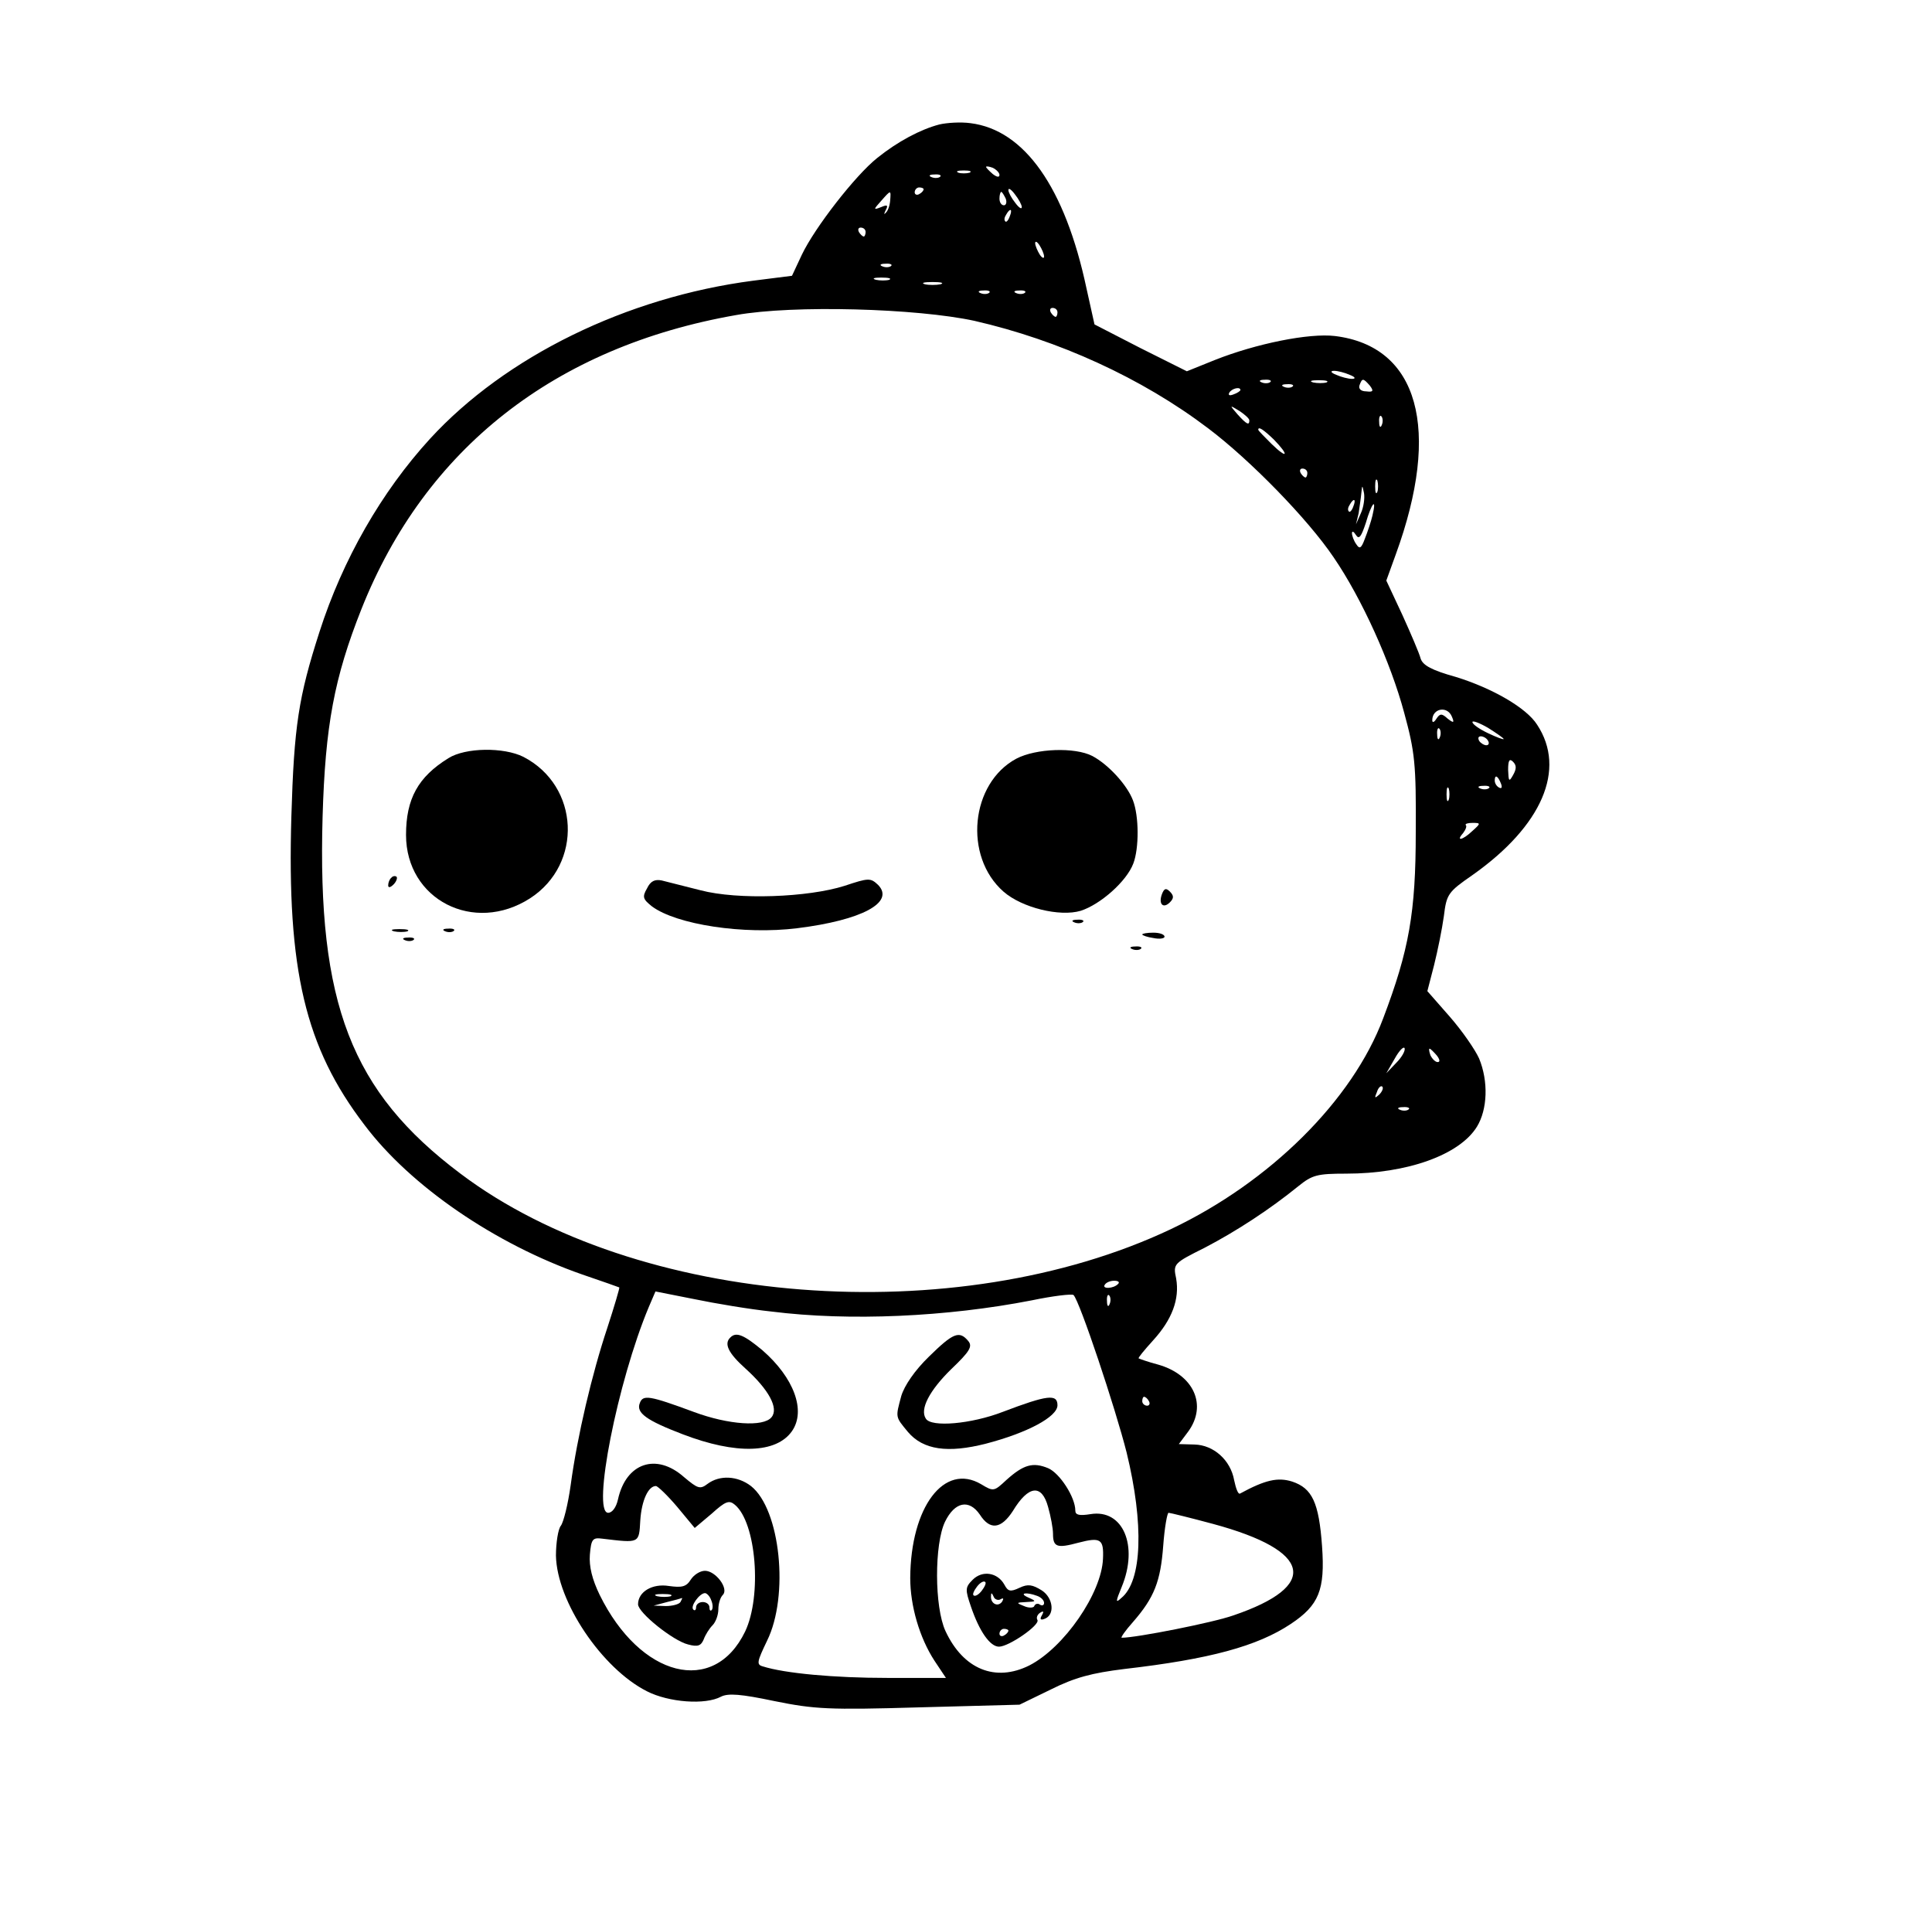 <?xml version="1.0" standalone="no"?>
<!DOCTYPE svg PUBLIC "-//W3C//DTD SVG 20010904//EN"
 "http://www.w3.org/TR/2001/REC-SVG-20010904/DTD/svg10.dtd">
<svg version="1.0" xmlns="http://www.w3.org/2000/svg"
 width="433pt" height="431pt" viewBox="0 0 433 431"
 preserveAspectRatio="xMidYMid meet">

<g transform="translate(0,431) scale(0.1,-0.1)"
fill="#000000" stroke="none">
<path d="M2105 4031 c-42 -11 -93 -38 -139 -75 -49 -39 -140 -156 -169 -217
l-22 -47 -87 -11 c-284 -37 -555 -170 -724 -354 -109 -119 -196 -271 -248
-433 -47 -146 -57 -211 -63 -414 -10 -344 31 -517 164 -691 103 -137 293 -267
488 -335 44 -15 81 -28 83 -29 1 -1 -11 -42 -27 -91 -34 -102 -67 -241 -82
-352 -6 -43 -16 -83 -22 -91 -6 -7 -11 -38 -11 -67 2 -103 103 -253 204 -304
49 -25 131 -31 166 -12 16 8 44 6 120 -10 89 -18 121 -20 324 -14 l225 6 70
34 c54 27 92 37 165 46 191 22 298 51 373 101 63 42 77 76 70 174 -7 98 -22
130 -67 145 -32 10 -60 4 -117 -27 -4 -2 -9 11 -13 30 -8 45 -46 79 -89 80
l-35 1 21 28 c43 59 13 127 -67 150 -23 6 -42 13 -44 14 -2 1 13 19 32 40 43
47 60 93 52 139 -7 33 -6 34 64 69 71 37 146 86 210 138 31 25 42 28 107 28
137 0 254 42 293 105 24 39 26 102 5 153 -9 20 -38 62 -66 94 l-50 57 15 58
c8 32 18 81 22 110 6 49 9 54 64 92 156 110 211 237 145 337 -24 38 -101 82
-182 107 -54 15 -74 26 -79 41 -3 12 -22 56 -41 98 l-36 77 21 58 c103 282 51
467 -136 490 -58 7 -177 -17 -270 -54 l-62 -25 -104 52 -103 53 -18 81 c-48
226 -139 355 -260 370 -22 3 -53 1 -70 -3z m135 -113 c0 -6 -6 -5 -15 2 -8 7
-15 14 -15 16 0 2 7 1 15 -2 8 -4 15 -11 15 -16z m-67 5 c-7 -2 -19 -2 -25 0
-7 3 -2 5 12 5 14 0 19 -2 13 -5z m-66 -9 c-3 -3 -12 -4 -19 -1 -8 3 -5 6 6 6
11 1 17 -2 13 -5z m-37 -28 c0 -3 -4 -8 -10 -11 -5 -3 -10 -1 -10 4 0 6 5 11
10 11 6 0 10 -2 10 -4z m220 -40 c0 -6 -7 -1 -15 10 -8 10 -15 23 -15 28 0 6
7 1 15 -10 8 -10 15 -23 15 -28z m-295 14 c-1 -11 -5 -23 -10 -27 -4 -5 -4 -2
0 6 6 11 4 13 -10 7 -18 -7 -18 -6 0 14 22 25 22 25 20 0z m259 5 c3 -8 1 -15
-4 -15 -6 0 -10 7 -10 15 0 8 2 15 4 15 2 0 6 -7 10 -15z m9 -40 c-3 -9 -8
-14 -10 -11 -3 3 -2 9 2 15 9 16 15 13 8 -4z m-323 -35 c0 -5 -2 -10 -4 -10
-3 0 -8 5 -11 10 -3 6 -1 10 4 10 6 0 11 -4 11 -10z m400 -55 c0 -5 -5 -3 -10
5 -5 8 -10 20 -10 25 0 6 5 3 10 -5 5 -8 10 -19 10 -25z m-343 -21 c-3 -3 -12
-4 -19 -1 -8 3 -5 6 6 6 11 1 17 -2 13 -5z m-4 -31 c-7 -2 -21 -2 -30 0 -10 3
-4 5 12 5 17 0 24 -2 18 -5z m115 -10 c-10 -2 -26 -2 -35 0 -10 3 -2 5 17 5
19 0 27 -2 18 -5z m109 -19 c-3 -3 -12 -4 -19 -1 -8 3 -5 6 6 6 11 1 17 -2 13
-5z m80 0 c-3 -3 -12 -4 -19 -1 -8 3 -5 6 6 6 11 1 17 -2 13 -5z m-113 -63
c188 -43 375 -128 524 -241 94 -71 223 -203 281 -289 63 -92 128 -236 158
-348 24 -88 27 -115 26 -268 0 -180 -15 -264 -73 -417 -69 -184 -254 -367
-475 -472 -483 -229 -1198 -174 -1593 124 -245 184 -321 381 -309 800 6 204
26 311 87 465 143 360 434 588 840 659 128 23 405 15 534 -13z m186 19 c0 -5
-2 -10 -4 -10 -3 0 -8 5 -11 10 -3 6 -1 10 4 10 6 0 11 -4 11 -10z m655 -140
c13 -5 14 -9 5 -9 -8 0 -24 4 -35 9 -13 5 -14 9 -5 9 8 0 24 -4 35 -9z m-178
-16 c-3 -3 -12 -4 -19 -1 -8 3 -5 6 6 6 11 1 17 -2 13 -5z m126 -1 c-7 -2 -21
-2 -30 0 -10 3 -4 5 12 5 17 0 24 -2 18 -5z m97 -7 c9 -12 8 -15 -8 -13 -12 0
-18 6 -15 14 6 16 8 16 23 -1z m-173 -2 c-3 -3 -12 -4 -19 -1 -8 3 -5 6 6 6
11 1 17 -2 13 -5z m-117 -8 c0 -2 -7 -7 -16 -10 -8 -3 -12 -2 -9 4 6 10 25 14
25 6z m20 -68 c0 -12 -6 -9 -26 13 -19 22 -19 22 4 8 12 -8 22 -17 22 -21z
m297 -10 c-3 -8 -6 -5 -6 6 -1 11 2 17 5 13 3 -3 4 -12 1 -19z m-242 -33 c35
-36 31 -45 -5 -10 -16 16 -30 30 -30 32 0 8 11 1 35 -22z m75 -75 c0 -5 -2
-10 -4 -10 -3 0 -8 5 -11 10 -3 6 -1 10 4 10 6 0 11 -4 11 -10z m157 -42 c-3
-7 -5 -2 -5 12 0 14 2 19 5 13 2 -7 2 -19 0 -25z m-37 -48 l-11 -25 6 25 c2
14 5 34 6 45 2 19 2 19 6 0 2 -12 -1 -32 -7 -45z m-17 15 c-3 -9 -8 -14 -10
-11 -3 3 -2 9 2 15 9 16 15 13 8 -4z m43 -20 c-3 -13 -11 -37 -17 -52 -8 -22
-12 -24 -19 -13 -6 8 -10 20 -10 25 0 6 4 4 9 -4 7 -11 12 -3 22 27 13 45 25
59 15 17z m178 -451 c6 -14 4 -15 -10 -4 -13 12 -17 11 -25 -1 -5 -8 -9 -9 -9
-3 0 27 34 33 44 8z m116 -50 c0 -2 -16 4 -35 13 -19 9 -35 20 -35 25 0 4 16
-2 35 -13 19 -12 35 -23 35 -25z m-143 4 c-3 -8 -6 -5 -6 6 -1 11 2 17 5 13 3
-3 4 -12 1 -19z m108 -8 c3 -5 2 -10 -4 -10 -5 0 -13 5 -16 10 -3 6 -2 10 4
10 5 0 13 -4 16 -10z m56 -77 c-9 -16 -10 -14 -11 12 0 21 3 26 11 18 8 -8 8
-16 0 -30z m-27 -19 c3 -8 2 -12 -4 -9 -6 3 -10 10 -10 16 0 14 7 11 14 -7z
m-117 -36 c-3 -7 -5 -2 -5 12 0 14 2 19 5 13 2 -7 2 -19 0 -25z m90 26 c-3 -3
-12 -4 -19 -1 -8 3 -5 6 6 6 11 1 17 -2 13 -5z m-37 -96 c-22 -21 -38 -24 -21
-5 6 8 9 16 6 18 -2 3 5 5 15 5 19 0 19 -1 0 -18z m-171 -520 l-22 -23 19 33
c10 18 20 28 22 23 2 -6 -7 -21 -19 -33z m91 17 c7 -9 8 -15 2 -15 -5 0 -12 7
-16 15 -3 8 -4 15 -2 15 2 0 9 -7 16 -15z m-129 -88 c-10 -9 -11 -8 -5 6 3 10
9 15 12 12 3 -3 0 -11 -7 -18z m66 -33 c-3 -3 -12 -4 -19 -1 -8 3 -5 6 6 6 11
1 17 -2 13 -5z m-651 -391 c-10 -11 -37 -12 -30 -2 3 5 12 9 21 9 9 0 13 -3 9
-7z m-777 -62 c175 -22 393 -12 583 25 48 10 90 15 94 12 14 -14 94 -254 119
-353 39 -160 35 -288 -12 -326 -13 -12 -13 -9 1 25 38 92 3 175 -70 163 -25
-4 -34 -2 -34 8 0 30 -35 84 -61 95 -34 14 -55 8 -93 -26 -28 -26 -29 -27 -57
-10 -83 49 -158 -51 -159 -210 0 -63 21 -134 54 -185 l26 -39 -132 0 c-117 0
-229 10 -279 26 -14 4 -12 11 10 57 50 101 30 295 -36 347 -30 23 -70 25 -97
5 -17 -13 -22 -11 -53 15 -62 55 -130 32 -148 -50 -4 -18 -13 -30 -22 -30 -37
0 21 294 91 461 l15 35 86 -17 c48 -10 126 -23 174 -28z m758 17 c-3 -8 -6 -5
-6 6 -1 11 2 17 5 13 3 -3 4 -12 1 -19z m88 -218 c3 -5 1 -10 -4 -10 -6 0 -11
5 -11 10 0 6 2 10 4 10 3 0 8 -4 11 -10z m-1057 -237 l39 -47 38 32 c31 28 39
31 52 20 48 -40 61 -204 23 -284 -70 -145 -235 -103 -326 82 -17 35 -24 64
-22 90 3 35 6 39 28 36 84 -10 82 -11 85 41 3 45 18 77 35 77 4 0 26 -21 48
-47z m831 0 c6 -21 11 -48 11 -60 0 -30 9 -33 57 -20 50 13 57 8 55 -36 -3
-77 -87 -199 -165 -239 -76 -38 -148 -9 -188 77 -25 54 -25 195 -1 245 22 45
54 51 78 16 23 -36 48 -32 74 8 35 58 65 61 79 9z m370 -38 c222 -60 239 -139
45 -205 -45 -16 -217 -50 -250 -50 -3 0 8 16 25 35 48 55 62 91 68 171 3 41 9
74 12 74 3 0 48 -11 100 -25z"/>
<path d="M1005 2611 c-68 -42 -95 -91 -95 -172 0 -145 152 -223 278 -142 119
77 111 252 -15 317 -44 22 -130 21 -168 -3z"/>
<path d="M2278 2610 c-103 -55 -119 -219 -29 -298 41 -36 126 -57 173 -43 44
14 103 66 118 106 13 34 13 106 -1 142 -13 34 -55 80 -91 99 -39 20 -126 17
-170 -6z"/>
<path d="M877 2343 c-4 -3 -7 -11 -7 -17 0 -6 5 -5 12 2 6 6 9 14 7 17 -3 3
-9 2 -12 -2z"/>
<path d="M1450 2319 c-11 -19 -9 -24 11 -40 55 -41 206 -64 326 -49 145 18
219 58 181 97 -17 16 -21 16 -75 -2 -82 -26 -239 -32 -323 -10 -36 9 -75 19
-87 22 -15 3 -25 -1 -33 -18z"/>
<path d="M2604 2306 c-8 -22 3 -33 18 -18 9 9 9 15 0 24 -9 9 -13 7 -18 -6z"/>
<path d="M2408 2243 c7 -3 16 -2 19 1 4 3 -2 6 -13 5 -11 0 -14 -3 -6 -6z"/>
<path d="M883 2223 c9 -2 23 -2 30 0 6 3 -1 5 -18 5 -16 0 -22 -2 -12 -5z"/>
<path d="M998 2223 c7 -3 16 -2 19 1 4 3 -2 6 -13 5 -11 0 -14 -3 -6 -6z"/>
<path d="M2560 2216 c0 -2 11 -6 25 -8 14 -3 25 -1 25 3 0 5 -11 9 -25 9 -14
0 -25 -2 -25 -4z"/>
<path d="M908 2203 c7 -3 16 -2 19 1 4 3 -2 6 -13 5 -11 0 -14 -3 -6 -6z"/>
<path d="M2538 2183 c7 -3 16 -2 19 1 4 3 -2 6 -13 5 -11 0 -14 -3 -6 -6z"/>
<path d="M1637 1313 c-15 -14 -5 -35 34 -70 52 -47 75 -89 58 -109 -18 -22
-96 -17 -174 12 -100 37 -114 39 -121 20 -9 -22 15 -39 96 -70 120 -46 210
-43 245 7 32 46 4 120 -66 181 -42 35 -59 42 -72 29z"/>
<path d="M2082 1270 c-32 -31 -55 -65 -62 -88 -13 -49 -14 -46 15 -81 34 -40
89 -48 175 -26 92 24 160 60 160 86 0 26 -23 23 -123 -15 -70 -27 -160 -35
-172 -15 -14 21 8 63 57 111 42 40 48 51 38 63 -20 24 -34 18 -88 -35z"/>
<path d="M1548 770 c-10 -16 -20 -18 -49 -14 -37 6 -69 -13 -69 -41 0 -19 79
-82 112 -90 22 -6 29 -3 35 11 4 11 13 25 20 32 7 7 13 23 13 36 0 12 4 26 10
32 14 14 -16 54 -40 54 -11 0 -25 -9 -32 -20z m-45 -37 c-7 -2 -21 -2 -30 0
-10 3 -4 5 12 5 17 0 24 -2 18 -5z m91 -9 c4 -9 4 -19 1 -22 -3 -3 -5 0 -5 6
0 7 -7 12 -15 12 -8 0 -15 -5 -15 -12 0 -6 -3 -8 -6 -5 -8 7 14 37 26 37 4 0
11 -7 14 -16z m-69 -4 c-3 -5 -18 -9 -33 -9 l-27 1 30 8 c17 4 31 8 33 9 2 0
0 -3 -3 -9z"/>
<path d="M2180 770 c-17 -17 -17 -22 -4 -60 19 -56 43 -90 63 -90 22 0 93 49
86 60 -3 5 0 12 6 16 8 5 9 3 4 -6 -5 -8 -3 -11 5 -8 25 8 21 47 -5 64 -21 13
-31 15 -50 6 -21 -10 -26 -8 -34 7 -15 27 -49 33 -71 11z m20 -25 c-7 -9 -15
-13 -18 -10 -3 2 1 11 8 20 7 9 15 13 18 10 3 -2 -1 -11 -8 -20z m42 -19 c7 4
8 2 4 -5 -9 -13 -26 -5 -25 12 0 9 2 8 6 -1 2 -6 10 -9 15 -6z m82 8 c9 -3 16
-10 16 -16 0 -5 -4 -7 -9 -4 -5 4 -11 2 -13 -3 -1 -4 -12 -5 -23 0 -18 7 -18
8 5 9 23 1 23 2 5 10 -23 10 -5 13 19 4z m-64 -78 c0 -3 -4 -8 -10 -11 -5 -3
-10 -1 -10 4 0 6 5 11 10 11 6 0 10 -2 10 -4z"/>
</g>
</svg>
